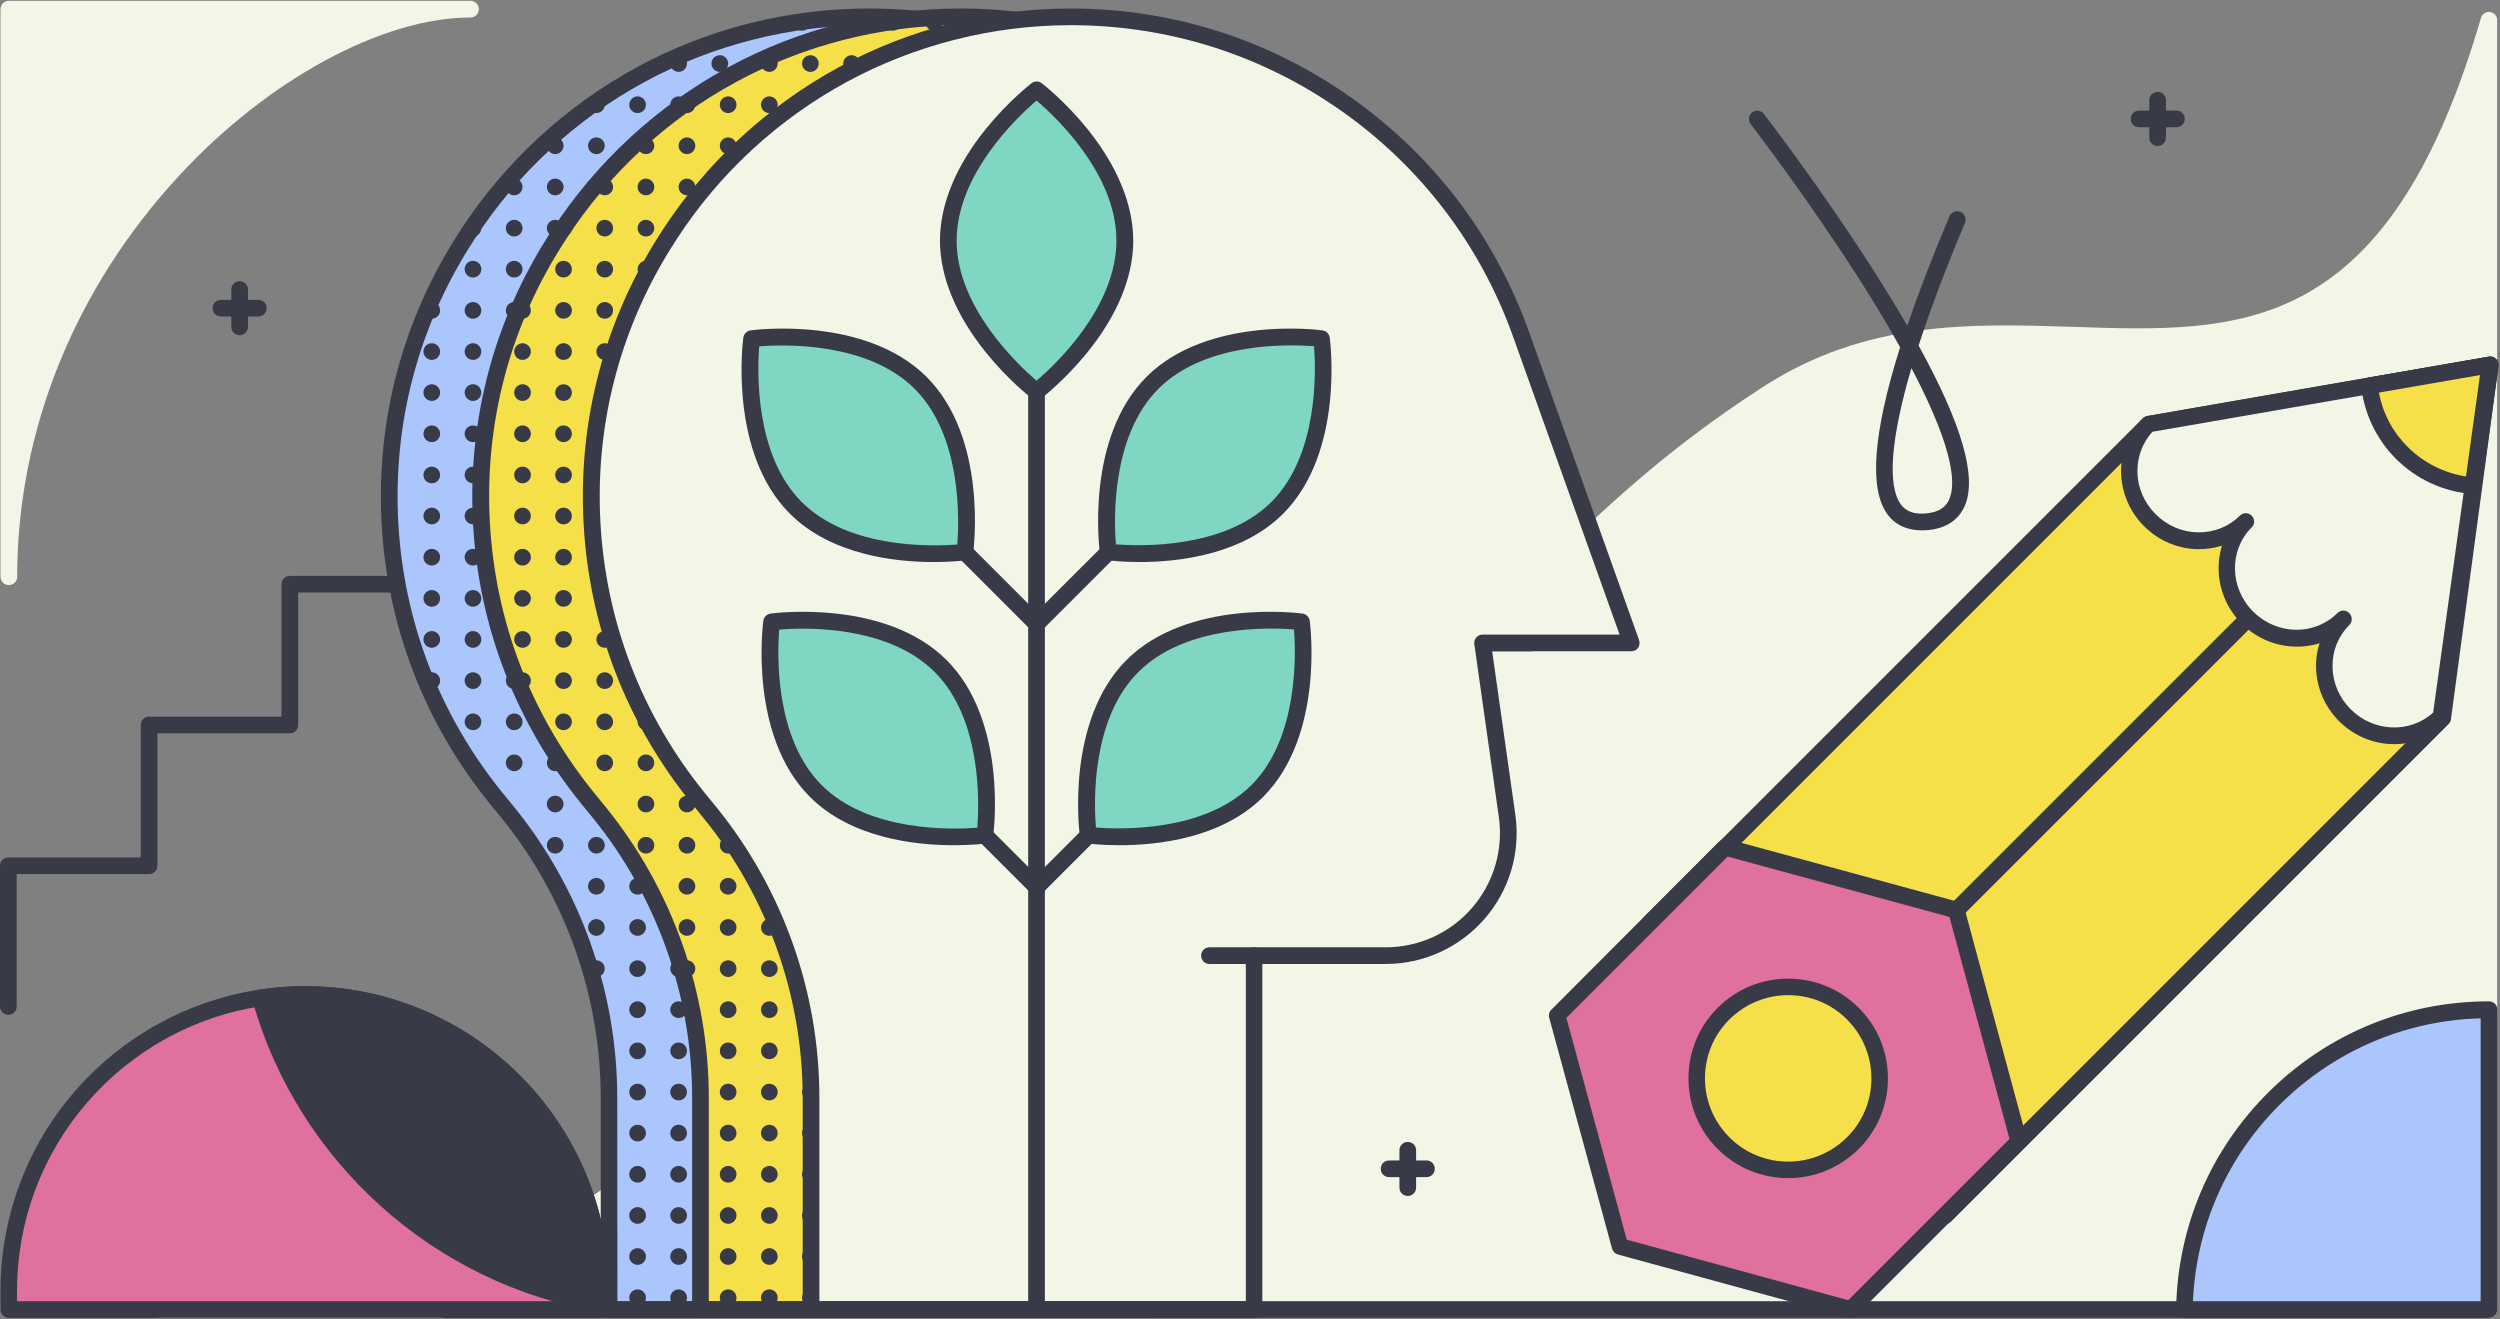 <?xml version="1.0" encoding="UTF-8"?>
<svg width="1499px" height="791px" viewBox="0 0 1499 791" version="1.1" xmlns="http://www.w3.org/2000/svg" xmlns:xlink="http://www.w3.org/1999/xlink">
    <rect x="0" y="0" width="1499" height="791" fill="#808080" stroke="none"/>
    <!-- Generator: Sketch 59.1 (86144) - https://sketch.com -->
    <title>personal-growth</title>
    <desc>Created with Sketch.</desc>
    <g id="Page-1" stroke="none" stroke-width="1" fill="none" fill-rule="evenodd">
        <g id="personal-growth" transform="translate(-211, -143)">
            <g id="Group" transform="translate(211, 143)">
                <path d="M5,608.5 C2.2,608.5 0,606.3 0,603.5 L0,519.1 C0,516.3 2.2,514.1 5,514.1 L84.4,514.1 L84.4,434.7 C84.4,431.9 86.6,429.7 89.4,429.7 L168.8,429.7 L168.8,350.3 C168.8,347.5 171,345.3 173.8,345.3 L258.2,345.3 C261,345.3 263.2,347.5 263.2,350.3 C263.2,353.1 261,355.3 258.2,355.3 L178.8,355.3 L178.8,434.7 C178.8,437.5 176.6,439.7 173.8,439.7 L94.4,439.7 L94.4,519.1 C94.4,521.9 92.2,524.1 89.4,524.1 L10,524.1 L10,603.5 C10,606.3 7.8,608.5 5,608.5 Z" id="Path" fill="#383A48" fill-rule="nonzero"></path>
                <path d="M1493.1,7.2 C1490.7,6.8 1488.3,8.4 1487.6,10.7 C1461.9,98.5 1428.2,151.3 1381.7,176.7 C1340.4,199.3 1293.3,197.7 1243.5,196 C1182.3,194 1119,191.8 1056.6,232.3 C997,270.9 959.6,307.3 926.6,339.4 C865.2,399.1 824.1,439.1 691,439.1 C687.3,439.1 683.5,439.1 679.6,439 C627.5,438.1 587.3,451 553.2,479.6 C522.9,504.9 501,539.5 477.9,576.2 C447.2,624.9 415.4,675.3 359,714.5 C296.4,758.1 213.2,779.6 105,780.2 L95.2,780.2 C92.4,780.2 90.2,782.4 90.2,785.2 C90.2,788 92.4,790.2 95.2,790.2 C96.9,790.2 98.5,790.2 100.1,790.2 C101.7,790.2 103.4,790.2 105,790.2 L1492.3,790.2 C1495.1,790.2 1497.304,788 1497.304,785.2 L1497.304,12.2 C1497.4,9.7 1495.5,7.6 1493.1,7.2 Z" id="Path" fill="#F3F6E6" fill-rule="nonzero"></path>
                <g transform="translate(228, 5)" fill-rule="nonzero">
                    <path d="M137.2,780.2 L402.9,780.2 L402.9,568 L481.8,568 C526.5,568 560.8,528.5 554.6,484.2 L539.9,380.5 L629,380.5 L562.9,195.4 C522.1,81.3 414,5.1 292.9,5.1 L292.9,5.1 C195.8,5.1 105.3,54.2 52.4,135.6 L51.7,136.7 C-16.1,241.1 -8.8,377.2 69.7,473.8 L76.4,482 C115.7,530.4 137.2,590.8 137.2,653.1 L137.2,780.2 Z" id="Path" fill="#AAC6FC"></path>
                    <path d="M402.8,785.2 L137.2,785.2 C134.4,785.2 132.2,783 132.2,780.2 L132.2,653.2 C132.2,592.2 111,532.5 72.5,485.2 L65.8,477 C26.6,428.8 4.1,370.5 0.8,308.5 C-2.5,246.5 13.6,186.1 47.5,134 L48.2,132.9 C74.6,92.3 111.1,58.6 153.7,35.4 C196.3,12.2 244.4,0.1 292.9,0.1 C353.4,0.1 411.5,18.5 460.9,53.4 C510.3,88.2 547.2,136.8 567.6,193.7 L633.7,378.8 C634.2,380.3 634,382 633.1,383.4 C632.2,384.8 630.6,385.5 629,385.5 L545.6,385.5 L559.5,483.5 C562.7,506 556,528.8 541,546 C526,563.2 504.5,573 481.7,573 L407.8,573 L407.8,780.2 C407.8,783 405.6,785.2 402.8,785.2 Z M142.2,775.2 L397.9,775.2 L397.9,568 C397.9,565.2 400.1,563 402.9,563 L481.8,563 C501.7,563 520.5,554.4 533.5,539.4 C546.5,524.4 552.4,504.5 549.6,484.9 L534.9,381.2 C534.7,379.8 535.1,378.3 536.1,377.2 C537,376.1 538.4,375.5 539.9,375.5 L622,375.5 L558.1,197 C538.5,142 502.8,95.1 455.1,61.5 C407.3,27.8 351.2,10.1 292.8,10.1 C246,10.1 199.5,21.9 158.4,44.2 C117.3,66.5 82,99.1 56.6,138.3 L55.9,139.4 C23.2,189.7 7.6,248 10.8,307.9 C14,367.8 35.7,424.1 73.5,470.6 L80.2,478.8 C120.1,527.9 142.1,589.8 142.1,653.1 L142.2,775.2 L142.2,775.2 Z" id="Shape" fill="#383A48"></path>
                </g>
                <g transform="translate(253, 8)" fill="#383A48" fill-rule="nonzero" id="Oval">
                    <circle cx="351.3" cy="5.4" r="5"></circle>
                    <circle cx="351.3" cy="30.1" r="5"></circle>
                    <circle cx="351.3" cy="54.8" r="5"></circle>
                    <circle cx="351.3" cy="79.4" r="5"></circle>
                    <circle cx="351.3" cy="104.1" r="5"></circle>
                    <circle cx="351.3" cy="128.8" r="5"></circle>
                    <circle cx="351.3" cy="153.4" r="5"></circle>
                    <circle cx="351.3" cy="178.1" r="5"></circle>
                    <circle cx="351.3" cy="202.8" r="5"></circle>
                    <circle cx="351.3" cy="227.4" r="5"></circle>
                    <circle cx="351.3" cy="252.1" r="5"></circle>
                    <circle cx="351.3" cy="276.8" r="5"></circle>
                    <circle cx="351.3" cy="301.4" r="5"></circle>
                    <circle cx="351.3" cy="326.1" r="5"></circle>
                    <circle cx="351.3" cy="350.8" r="5"></circle>
                    <circle cx="351.3" cy="375.4" r="5"></circle>
                    <circle cx="351.3" cy="400.1" r="5"></circle>
                    <circle cx="351.3" cy="424.8" r="5"></circle>
                    <circle cx="351.3" cy="449.4" r="5"></circle>
                    <circle cx="351.3" cy="474.1" r="5"></circle>
                    <circle cx="351.3" cy="498.8" r="5"></circle>
                    <circle cx="351.3" cy="523.4" r="5"></circle>
                    <circle cx="351.3" cy="548.1" r="5"></circle>
                    <circle cx="351.3" cy="572.8" r="5"></circle>
                    <circle cx="351.3" cy="597.4" r="5"></circle>
                    <circle cx="351.3" cy="622.1" r="5"></circle>
                    <circle cx="351.3" cy="646.8" r="5"></circle>
                    <circle cx="351.3" cy="671.4" r="5"></circle>
                    <circle cx="351.3" cy="696.1" r="5"></circle>
                    <circle cx="351.3" cy="720.8" r="5"></circle>
                    <circle cx="351.3" cy="745.4" r="5"></circle>
                    <circle cx="351.3" cy="770.1" r="5"></circle>
                    <circle cx="326.6" cy="5.4" r="5"></circle>
                    <circle cx="326.6" cy="30.1" r="5"></circle>
                    <circle cx="326.6" cy="54.8" r="5"></circle>
                    <circle cx="326.6" cy="79.4" r="5"></circle>
                    <circle cx="326.6" cy="104.1" r="5"></circle>
                    <circle cx="326.6" cy="128.8" r="5"></circle>
                    <circle cx="326.6" cy="153.4" r="5"></circle>
                    <circle cx="326.6" cy="178.1" r="5"></circle>
                    <circle cx="326.6" cy="202.8" r="5"></circle>
                    <circle cx="326.6" cy="227.4" r="5"></circle>
                    <circle cx="326.6" cy="252.1" r="5"></circle>
                    <circle cx="326.6" cy="276.8" r="5"></circle>
                    <circle cx="326.6" cy="301.4" r="5"></circle>
                    <circle cx="326.6" cy="326.1" r="5"></circle>
                    <circle cx="326.6" cy="350.8" r="5"></circle>
                    <circle cx="326.6" cy="375.4" r="5"></circle>
                    <circle cx="326.6" cy="400.1" r="5"></circle>
                    <circle cx="326.6" cy="424.8" r="5"></circle>
                    <circle cx="326.6" cy="449.4" r="5"></circle>
                    <circle cx="326.6" cy="474.1" r="5"></circle>
                    <circle cx="326.6" cy="498.8" r="5"></circle>
                    <circle cx="326.6" cy="523.4" r="5"></circle>
                    <circle cx="326.6" cy="548.1" r="5"></circle>
                    <circle cx="326.6" cy="572.8" r="5"></circle>
                    <circle cx="326.6" cy="597.4" r="5"></circle>
                    <circle cx="326.6" cy="622.1" r="5"></circle>
                    <circle cx="326.6" cy="646.8" r="5"></circle>
                    <circle cx="326.6" cy="671.4" r="5"></circle>
                    <circle cx="326.6" cy="696.1" r="5"></circle>
                    <circle cx="326.6" cy="720.8" r="5"></circle>
                    <circle cx="326.6" cy="745.4" r="5"></circle>
                    <circle cx="326.6" cy="770.1" r="5"></circle>
                    <circle cx="301.9" cy="5.4" r="5"></circle>
                    <circle cx="301.9" cy="30.1" r="5"></circle>
                    <circle cx="301.9" cy="54.8" r="5"></circle>
                    <circle cx="301.9" cy="79.4" r="5"></circle>
                    <circle cx="301.9" cy="104.1" r="5"></circle>
                    <circle cx="301.9" cy="128.8" r="5"></circle>
                    <circle cx="301.9" cy="153.4" r="5"></circle>
                    <circle cx="301.9" cy="178.1" r="5"></circle>
                    <circle cx="301.9" cy="202.8" r="5"></circle>
                    <circle cx="301.9" cy="227.4" r="5"></circle>
                    <circle cx="301.9" cy="252.1" r="5"></circle>
                    <circle cx="301.9" cy="276.8" r="5"></circle>
                    <circle cx="301.9" cy="301.4" r="5"></circle>
                    <circle cx="301.9" cy="326.1" r="5"></circle>
                    <circle cx="301.9" cy="350.8" r="5"></circle>
                    <circle cx="301.9" cy="375.4" r="5"></circle>
                    <circle cx="301.9" cy="400.1" r="5"></circle>
                    <circle cx="301.9" cy="424.8" r="5"></circle>
                    <circle cx="301.9" cy="449.4" r="5"></circle>
                    <circle cx="301.9" cy="474.1" r="5"></circle>
                    <circle cx="301.9" cy="498.8" r="5"></circle>
                    <circle cx="301.9" cy="523.4" r="5"></circle>
                    <circle cx="301.9" cy="548.1" r="5"></circle>
                    <circle cx="301.9" cy="572.8" r="5"></circle>
                    <circle cx="301.9" cy="597.4" r="5"></circle>
                    <circle cx="301.9" cy="622.1" r="5"></circle>
                    <circle cx="301.9" cy="646.8" r="5"></circle>
                    <circle cx="301.9" cy="671.4" r="5"></circle>
                    <circle cx="301.9" cy="696.1" r="5"></circle>
                    <circle cx="301.9" cy="720.8" r="5"></circle>
                    <circle cx="301.9" cy="745.4" r="5"></circle>
                    <circle cx="301.9" cy="770.1" r="5"></circle>
                    <circle cx="277.3" cy="5.4" r="5"></circle>
                    <circle cx="277.3" cy="30.1" r="5"></circle>
                    <circle cx="277.3" cy="54.8" r="5"></circle>
                    <circle cx="277.3" cy="79.4" r="5"></circle>
                    <circle cx="277.3" cy="104.1" r="5"></circle>
                    <circle cx="277.3" cy="128.8" r="5"></circle>
                    <circle cx="277.3" cy="153.4" r="5"></circle>
                    <circle cx="277.3" cy="178.1" r="5"></circle>
                    <circle cx="277.3" cy="202.8" r="5"></circle>
                    <circle cx="277.3" cy="227.4" r="5"></circle>
                    <circle cx="277.3" cy="252.1" r="5"></circle>
                    <circle cx="277.3" cy="276.8" r="5"></circle>
                    <circle cx="277.3" cy="301.4" r="5"></circle>
                    <circle cx="277.3" cy="326.1" r="5"></circle>
                    <circle cx="277.3" cy="350.8" r="5"></circle>
                    <circle cx="277.3" cy="375.4" r="5"></circle>
                    <circle cx="277.3" cy="400.1" r="5"></circle>
                    <circle cx="277.3" cy="424.8" r="5"></circle>
                    <circle cx="277.3" cy="449.4" r="5"></circle>
                    <circle cx="277.3" cy="474.1" r="5"></circle>
                    <circle cx="277.3" cy="498.8" r="5"></circle>
                    <circle cx="277.3" cy="523.4" r="5"></circle>
                    <circle cx="277.3" cy="548.1" r="5"></circle>
                    <circle cx="277.3" cy="572.8" r="5"></circle>
                    <circle cx="277.3" cy="597.4" r="5"></circle>
                    <circle cx="277.3" cy="622.1" r="5"></circle>
                    <circle cx="277.3" cy="646.8" r="5"></circle>
                    <circle cx="277.3" cy="671.4" r="5"></circle>
                    <circle cx="277.3" cy="696.1" r="5"></circle>
                    <circle cx="277.3" cy="720.8" r="5"></circle>
                    <circle cx="277.3" cy="745.4" r="5"></circle>
                    <circle cx="277.3" cy="770.1" r="5"></circle>
                    <circle cx="252.6" cy="5.4" r="5"></circle>
                    <circle cx="252.6" cy="30.1" r="5"></circle>
                    <circle cx="252.6" cy="54.8" r="5"></circle>
                    <circle cx="252.6" cy="79.4" r="5"></circle>
                    <circle cx="252.6" cy="104.1" r="5"></circle>
                    <circle cx="252.6" cy="128.8" r="5"></circle>
                    <circle cx="252.6" cy="153.4" r="5"></circle>
                    <circle cx="252.6" cy="178.1" r="5"></circle>
                    <circle cx="252.6" cy="202.8" r="5"></circle>
                    <circle cx="252.6" cy="227.4" r="5"></circle>
                    <circle cx="252.6" cy="252.1" r="5"></circle>
                    <circle cx="252.6" cy="276.8" r="5"></circle>
                    <circle cx="252.6" cy="301.4" r="5"></circle>
                    <circle cx="252.6" cy="326.1" r="5"></circle>
                    <circle cx="252.6" cy="350.8" r="5"></circle>
                    <circle cx="252.6" cy="375.4" r="5"></circle>
                    <circle cx="252.6" cy="400.1" r="5"></circle>
                    <circle cx="252.6" cy="424.8" r="5"></circle>
                    <circle cx="252.6" cy="449.4" r="5"></circle>
                    <circle cx="252.6" cy="474.1" r="5"></circle>
                    <circle cx="252.6" cy="498.8" r="5"></circle>
                    <circle cx="252.6" cy="523.4" r="5"></circle>
                    <circle cx="252.6" cy="548.1" r="5"></circle>
                    <circle cx="252.6" cy="572.8" r="5"></circle>
                    <circle cx="252.6" cy="597.4" r="5"></circle>
                    <circle cx="252.6" cy="622.1" r="5"></circle>
                    <circle cx="252.6" cy="646.8" r="5"></circle>
                    <circle cx="252.6" cy="671.4" r="5"></circle>
                    <circle cx="252.6" cy="696.1" r="5"></circle>
                    <circle cx="252.6" cy="720.8" r="5"></circle>
                    <circle cx="252.6" cy="745.4" r="5"></circle>
                    <circle cx="252.6" cy="770.1" r="5"></circle>
                    <circle cx="227.9" cy="5.4" r="5"></circle>
                    <circle cx="227.9" cy="30.1" r="5"></circle>
                    <circle cx="227.9" cy="54.8" r="5"></circle>
                    <circle cx="227.9" cy="79.4" r="5"></circle>
                    <circle cx="227.9" cy="104.1" r="5"></circle>
                    <circle cx="227.9" cy="128.8" r="5"></circle>
                    <circle cx="227.9" cy="153.4" r="5"></circle>
                    <circle cx="227.9" cy="178.1" r="5"></circle>
                    <circle cx="227.9" cy="202.8" r="5"></circle>
                    <circle cx="227.9" cy="227.4" r="5"></circle>
                    <circle cx="227.9" cy="252.1" r="5"></circle>
                    <circle cx="227.9" cy="276.8" r="5"></circle>
                    <circle cx="227.9" cy="301.4" r="5"></circle>
                    <circle cx="227.9" cy="326.1" r="5"></circle>
                    <circle cx="227.9" cy="350.8" r="5"></circle>
                    <circle cx="227.9" cy="375.4" r="5"></circle>
                    <circle cx="227.9" cy="400.1" r="5"></circle>
                    <circle cx="227.9" cy="424.8" r="5"></circle>
                    <circle cx="227.9" cy="449.4" r="5"></circle>
                    <circle cx="227.9" cy="474.1" r="5"></circle>
                    <circle cx="227.9" cy="498.8" r="5"></circle>
                    <circle cx="227.9" cy="523.4" r="5"></circle>
                    <circle cx="227.9" cy="548.1" r="5"></circle>
                    <circle cx="227.9" cy="572.8" r="5"></circle>
                    <circle cx="227.9" cy="597.4" r="5"></circle>
                    <circle cx="227.9" cy="622.1" r="5"></circle>
                    <circle cx="227.9" cy="646.8" r="5"></circle>
                    <circle cx="227.9" cy="671.4" r="5"></circle>
                    <circle cx="227.9" cy="696.1" r="5"></circle>
                    <circle cx="227.9" cy="720.8" r="5"></circle>
                    <circle cx="227.9" cy="745.4" r="5"></circle>
                    <circle cx="227.9" cy="770.1" r="5"></circle>
                    <circle cx="203.3" cy="30.1" r="5"></circle>
                    <circle cx="203.3" cy="54.8" r="5"></circle>
                    <circle cx="203.3" cy="79.4" r="5"></circle>
                    <circle cx="203.3" cy="104.1" r="5"></circle>
                    <circle cx="203.3" cy="128.8" r="5"></circle>
                    <circle cx="203.3" cy="153.4" r="5"></circle>
                    <circle cx="203.3" cy="178.1" r="5"></circle>
                    <circle cx="203.3" cy="202.8" r="5"></circle>
                    <circle cx="203.3" cy="227.4" r="5"></circle>
                    <circle cx="203.3" cy="252.1" r="5"></circle>
                    <circle cx="203.3" cy="276.8" r="5"></circle>
                    <circle cx="203.3" cy="301.4" r="5"></circle>
                    <circle cx="203.3" cy="326.1" r="5"></circle>
                    <circle cx="203.3" cy="350.8" r="5"></circle>
                    <circle cx="203.3" cy="375.4" r="5"></circle>
                    <circle cx="203.3" cy="400.1" r="5"></circle>
                    <circle cx="203.3" cy="424.8" r="5"></circle>
                    <circle cx="203.3" cy="449.4" r="5"></circle>
                    <circle cx="203.3" cy="474.1" r="5"></circle>
                    <circle cx="203.3" cy="498.8" r="5"></circle>
                    <circle cx="203.3" cy="523.4" r="5"></circle>
                    <circle cx="203.3" cy="548.1" r="5"></circle>
                    <circle cx="203.3" cy="572.8" r="5"></circle>
                    <circle cx="203.3" cy="597.4" r="5"></circle>
                    <circle cx="203.3" cy="622.1" r="5"></circle>
                    <circle cx="203.3" cy="646.8" r="5"></circle>
                    <circle cx="203.3" cy="671.4" r="5"></circle>
                    <circle cx="203.3" cy="696.1" r="5"></circle>
                    <circle cx="203.3" cy="720.8" r="5"></circle>
                    <circle cx="203.3" cy="745.4" r="5"></circle>
                    <circle cx="203.3" cy="770.1" r="5"></circle>
                    <circle cx="178.6" cy="30.1" r="5"></circle>
                    <circle cx="178.6" cy="54.8" r="5"></circle>
                    <circle cx="178.6" cy="79.4" r="5"></circle>
                    <circle cx="178.6" cy="104.1" r="5"></circle>
                    <circle cx="178.6" cy="128.8" r="5"></circle>
                    <circle cx="178.6" cy="153.4" r="5"></circle>
                    <circle cx="178.6" cy="178.1" r="5"></circle>
                    <circle cx="178.6" cy="202.8" r="5"></circle>
                    <circle cx="178.6" cy="227.4" r="5"></circle>
                    <circle cx="178.6" cy="252.1" r="5"></circle>
                    <circle cx="178.6" cy="276.8" r="5"></circle>
                    <circle cx="178.6" cy="301.4" r="5"></circle>
                    <circle cx="178.6" cy="326.1" r="5"></circle>
                    <circle cx="178.6" cy="350.8" r="5"></circle>
                    <circle cx="178.6" cy="375.4" r="5"></circle>
                    <circle cx="178.6" cy="400.1" r="5"></circle>
                    <circle cx="178.6" cy="424.8" r="5"></circle>
                    <circle cx="178.6" cy="449.4" r="5"></circle>
                    <circle cx="178.6" cy="474.1" r="5"></circle>
                    <circle cx="178.6" cy="498.8" r="5"></circle>
                    <circle cx="178.6" cy="523.4" r="5"></circle>
                    <circle cx="178.6" cy="548.1" r="5"></circle>
                    <circle cx="178.6" cy="572.8" r="5"></circle>
                    <circle cx="178.6" cy="597.4" r="5"></circle>
                    <circle cx="178.6" cy="622.1" r="5"></circle>
                    <circle cx="178.6" cy="646.8" r="5"></circle>
                    <circle cx="178.6" cy="671.4" r="5"></circle>
                    <circle cx="178.6" cy="696.1" r="5"></circle>
                    <circle cx="178.6" cy="720.8" r="5"></circle>
                    <circle cx="178.6" cy="745.4" r="5"></circle>
                    <circle cx="178.6" cy="770.1" r="5"></circle>
                    <circle cx="153.9" cy="30.1" r="5"></circle>
                    <circle cx="153.9" cy="54.8" r="5"></circle>
                    <circle cx="153.9" cy="79.4" r="5"></circle>
                    <circle cx="153.9" cy="104.1" r="5"></circle>
                    <circle cx="153.9" cy="128.8" r="5"></circle>
                    <circle cx="153.9" cy="153.4" r="5"></circle>
                    <circle cx="153.9" cy="178.1" r="5"></circle>
                    <circle cx="153.9" cy="202.8" r="5"></circle>
                    <circle cx="153.9" cy="227.4" r="5"></circle>
                    <circle cx="153.9" cy="252.1" r="5"></circle>
                    <circle cx="153.9" cy="276.8" r="5"></circle>
                    <circle cx="153.9" cy="301.4" r="5"></circle>
                    <circle cx="153.9" cy="326.1" r="5"></circle>
                    <circle cx="153.9" cy="350.8" r="5"></circle>
                    <circle cx="153.9" cy="375.4" r="5"></circle>
                    <circle cx="153.9" cy="400.1" r="5"></circle>
                    <circle cx="153.9" cy="424.8" r="5"></circle>
                    <circle cx="153.9" cy="449.4" r="5"></circle>
                    <circle cx="153.9" cy="474.1" r="5"></circle>
                    <circle cx="153.9" cy="498.8" r="5"></circle>
                    <circle cx="153.9" cy="523.4" r="5"></circle>
                    <circle cx="153.9" cy="548.1" r="5"></circle>
                    <circle cx="153.9" cy="572.8" r="5"></circle>
                    <circle cx="153.9" cy="597.4" r="5"></circle>
                    <circle cx="153.9" cy="622.1" r="5"></circle>
                    <circle cx="153.9" cy="646.8" r="5"></circle>
                    <circle cx="153.9" cy="671.4" r="5"></circle>
                    <circle cx="153.9" cy="696.1" r="5"></circle>
                    <circle cx="153.9" cy="720.8" r="5"></circle>
                    <circle cx="153.9" cy="745.4" r="5"></circle>
                    <circle cx="153.9" cy="770.1" r="5"></circle>
                    <circle cx="129.3" cy="54.8" r="5"></circle>
                    <circle cx="129.3" cy="79.4" r="5"></circle>
                    <circle cx="129.3" cy="104.1" r="5"></circle>
                    <circle cx="129.3" cy="128.8" r="5"></circle>
                    <circle cx="129.3" cy="153.4" r="5"></circle>
                    <circle cx="129.3" cy="178.1" r="5"></circle>
                    <circle cx="129.3" cy="202.8" r="5"></circle>
                    <circle cx="129.3" cy="227.4" r="5"></circle>
                    <circle cx="129.3" cy="252.1" r="5"></circle>
                    <circle cx="129.3" cy="276.8" r="5"></circle>
                    <circle cx="129.3" cy="301.4" r="5"></circle>
                    <circle cx="129.3" cy="326.1" r="5"></circle>
                    <circle cx="129.3" cy="350.8" r="5"></circle>
                    <circle cx="129.3" cy="375.4" r="5"></circle>
                    <circle cx="129.3" cy="400.1" r="5"></circle>
                    <circle cx="129.3" cy="424.8" r="5"></circle>
                    <circle cx="129.3" cy="449.4" r="5"></circle>
                    <circle cx="129.3" cy="474.1" r="5"></circle>
                    <circle cx="129.3" cy="498.8" r="5"></circle>
                    <circle cx="129.3" cy="523.4" r="5"></circle>
                    <circle cx="129.3" cy="548.1" r="5"></circle>
                    <circle cx="129.3" cy="572.8" r="5"></circle>
                    <circle cx="129.3" cy="597.4" r="5"></circle>
                    <circle cx="129.3" cy="622.1" r="5"></circle>
                    <circle cx="129.3" cy="646.8" r="5"></circle>
                    <circle cx="129.3" cy="671.4" r="5"></circle>
                    <circle cx="129.3" cy="696.1" r="5"></circle>
                    <circle cx="129.3" cy="720.8" r="5"></circle>
                    <circle cx="129.3" cy="745.4" r="5"></circle>
                    <circle cx="129.3" cy="770.1" r="5"></circle>
                    <circle cx="104.6" cy="54.8" r="5"></circle>
                    <circle cx="104.6" cy="79.4" r="5"></circle>
                    <circle cx="104.6" cy="104.1" r="5"></circle>
                    <circle cx="104.6" cy="128.8" r="5"></circle>
                    <circle cx="104.6" cy="153.4" r="5"></circle>
                    <circle cx="104.6" cy="178.1" r="5"></circle>
                    <circle cx="104.6" cy="202.8" r="5"></circle>
                    <circle cx="104.6" cy="227.4" r="5"></circle>
                    <circle cx="104.6" cy="252.1" r="5"></circle>
                    <circle cx="104.6" cy="276.8" r="5"></circle>
                    <circle cx="104.6" cy="301.4" r="5"></circle>
                    <circle cx="104.6" cy="326.1" r="5"></circle>
                    <circle cx="104.6" cy="350.8" r="5"></circle>
                    <circle cx="104.6" cy="375.4" r="5"></circle>
                    <circle cx="104.6" cy="400.1" r="5"></circle>
                    <circle cx="104.6" cy="424.8" r="5"></circle>
                    <circle cx="104.6" cy="449.4" r="5"></circle>
                    <circle cx="104.6" cy="474.1" r="5"></circle>
                    <circle cx="104.6" cy="498.8" r="5"></circle>
                    <circle cx="104.6" cy="523.4" r="5"></circle>
                    <circle cx="104.6" cy="548.1" r="5"></circle>
                    <circle cx="104.6" cy="572.8" r="5"></circle>
                    <circle cx="79.9" cy="79.4" r="5"></circle>
                    <circle cx="79.9" cy="104.1" r="5"></circle>
                    <circle cx="79.9" cy="128.8" r="5"></circle>
                    <circle cx="79.9" cy="153.4" r="5"></circle>
                    <circle cx="79.9" cy="178.1" r="5"></circle>
                    <circle cx="79.9" cy="202.8" r="5"></circle>
                    <circle cx="79.9" cy="227.4" r="5"></circle>
                    <circle cx="79.9" cy="252.1" r="5"></circle>
                    <circle cx="79.9" cy="276.8" r="5"></circle>
                    <circle cx="79.9" cy="301.4" r="5"></circle>
                    <circle cx="79.9" cy="326.1" r="5"></circle>
                    <circle cx="79.9" cy="350.8" r="5"></circle>
                    <circle cx="79.9" cy="375.4" r="5"></circle>
                    <circle cx="79.9" cy="400.1" r="5"></circle>
                    <circle cx="79.9" cy="424.8" r="5"></circle>
                    <circle cx="79.9" cy="449.4" r="5"></circle>
                    <circle cx="79.9" cy="474.1" r="5"></circle>
                    <circle cx="79.9" cy="498.8" r="5"></circle>
                    <circle cx="55.3" cy="104.1" r="5"></circle>
                    <circle cx="55.3" cy="128.8" r="5"></circle>
                    <circle cx="55.3" cy="153.4" r="5"></circle>
                    <circle cx="55.3" cy="178.1" r="5"></circle>
                    <circle cx="55.3" cy="202.8" r="5"></circle>
                    <circle cx="55.3" cy="227.4" r="5"></circle>
                    <circle cx="55.3" cy="252.1" r="5"></circle>
                    <circle cx="55.3" cy="276.8" r="5"></circle>
                    <circle cx="55.3" cy="301.4" r="5"></circle>
                    <circle cx="55.3" cy="326.1" r="5"></circle>
                    <circle cx="55.3" cy="350.8" r="5"></circle>
                    <circle cx="55.3" cy="375.4" r="5"></circle>
                    <circle cx="55.3" cy="400.1" r="5"></circle>
                    <circle cx="55.3" cy="424.8" r="5"></circle>
                    <circle cx="55.3" cy="449.4" r="5"></circle>
                    <circle cx="30.6" cy="128.8" r="5"></circle>
                    <circle cx="30.6" cy="153.4" r="5"></circle>
                    <circle cx="30.6" cy="178.1" r="5"></circle>
                    <circle cx="30.6" cy="202.8" r="5"></circle>
                    <circle cx="30.6" cy="227.4" r="5"></circle>
                    <circle cx="30.6" cy="252.1" r="5"></circle>
                    <circle cx="30.6" cy="276.8" r="5"></circle>
                    <circle cx="30.6" cy="301.4" r="5"></circle>
                    <circle cx="30.6" cy="326.1" r="5"></circle>
                    <circle cx="30.6" cy="350.8" r="5"></circle>
                    <circle cx="30.6" cy="375.4" r="5"></circle>
                    <circle cx="30.6" cy="400.1" r="5"></circle>
                    <circle cx="30.6" cy="424.8" r="5"></circle>
                    <circle cx="5.9" cy="178.1" r="5"></circle>
                    <circle cx="5.9" cy="202.8" r="5"></circle>
                    <circle cx="5.9" cy="227.4" r="5"></circle>
                    <circle cx="5.9" cy="252.1" r="5"></circle>
                    <circle cx="5.9" cy="276.8" r="5"></circle>
                    <circle cx="5.9" cy="301.4" r="5"></circle>
                    <circle cx="5.9" cy="326.1" r="5"></circle>
                    <circle cx="5.9" cy="350.8" r="5"></circle>
                    <circle cx="5.9" cy="375.4" r="5"></circle>
                    <circle cx="5.9" cy="400.1" r="5"></circle>
                </g>
                <g transform="translate(283, 5)" fill-rule="nonzero">
                    <path d="M137,780.2 L402.7,780.2 L402.7,568 L481.6,568 C526.3,568 560.6,528.5 554.4,484.2 L539.7,380.5 L628.8,380.5 L562.7,195.4 C521.9,81.3 413.8,5.1 292.7,5.1 L292.7,5.1 C195.6,5.1 105.1,54.2 52.2,135.6 L51.5,136.7 C-16.3,241.1 -9,377.2 69.5,473.8 L76.2,482 C115.5,530.4 137,590.8 137,653.1 L137,780.2 L137,780.2 Z" id="Path" fill="#F6E049"></path>
                    <path d="M407.7,785.2 L132,785.2 L132,653.2 C132,592.2 110.8,532.5 72.3,485.2 L65.6,477 C26.4,428.8 3.9,370.5 0.6,308.5 C-2.7,246.5 13.4,186.1 47.3,134 L48,132.9 C74.4,92.3 110.9,58.6 153.5,35.4 C196.1,12.2 244.2,0.1 292.7,0.1 C353.2,0.1 411.3,18.5 460.7,53.4 C510.1,88.2 547,136.8 567.4,193.7 L635.9,385.5 L545.4,385.5 L559.3,483.5 C562.5,506 555.8,528.8 540.8,546 C525.9,563.2 504.3,573 481.5,573 L407.6,573 L407.7,785.2 L407.7,785.2 Z M142,775.2 L397.7,775.2 L397.7,563 L481.6,563 C501.5,563 520.3,554.4 533.3,539.4 C546.3,524.4 552.2,504.5 549.4,484.9 L533.9,375.5 L621.7,375.5 L558,197 C538.4,142 502.7,95.1 455,61.5 C407.2,27.8 351.1,10.1 292.7,10.1 C245.9,10.1 199.4,21.9 158.3,44.2 C117.2,66.5 81.9,99.1 56.5,138.3 L55.8,139.4 C23,189.7 7.5,248 10.7,307.9 C13.9,367.8 35.6,424.1 73.4,470.6 L80.1,478.8 C120,528 142,589.9 142,653.2 L142,775.2 Z" id="Shape" fill="#383A48"></path>
                </g>
                <g transform="translate(308, 8)" fill="#383A48" fill-rule="nonzero" id="Oval">
                    <circle cx="350.6" cy="5.4" r="5"></circle>
                    <circle cx="350.6" cy="30.1" r="5"></circle>
                    <circle cx="350.6" cy="54.8" r="5"></circle>
                    <circle cx="350.6" cy="79.4" r="5"></circle>
                    <circle cx="350.6" cy="104.1" r="5"></circle>
                    <circle cx="350.6" cy="128.8" r="5"></circle>
                    <circle cx="350.6" cy="153.4" r="5"></circle>
                    <circle cx="350.6" cy="178.1" r="5"></circle>
                    <circle cx="350.6" cy="202.8" r="5"></circle>
                    <circle cx="350.6" cy="227.4" r="5"></circle>
                    <circle cx="350.6" cy="252.1" r="5"></circle>
                    <circle cx="350.6" cy="276.8" r="5"></circle>
                    <circle cx="350.6" cy="301.4" r="5"></circle>
                    <circle cx="350.6" cy="326.1" r="5"></circle>
                    <circle cx="350.6" cy="350.8" r="5"></circle>
                    <circle cx="350.6" cy="375.4" r="5"></circle>
                    <circle cx="350.6" cy="400.1" r="5"></circle>
                    <circle cx="350.6" cy="424.8" r="5"></circle>
                    <circle cx="350.6" cy="449.4" r="5"></circle>
                    <circle cx="350.6" cy="474.1" r="5"></circle>
                    <circle cx="350.6" cy="498.8" r="5"></circle>
                    <circle cx="350.6" cy="523.4" r="5"></circle>
                    <circle cx="350.6" cy="548.1" r="5"></circle>
                    <circle cx="350.6" cy="572.8" r="5"></circle>
                    <circle cx="350.6" cy="597.4" r="5"></circle>
                    <circle cx="350.6" cy="622.1" r="5"></circle>
                    <circle cx="350.6" cy="646.8" r="5"></circle>
                    <circle cx="350.6" cy="671.4" r="5"></circle>
                    <circle cx="350.6" cy="696.1" r="5"></circle>
                    <circle cx="350.6" cy="720.8" r="5"></circle>
                    <circle cx="350.6" cy="745.4" r="5"></circle>
                    <circle cx="350.6" cy="770.1" r="5"></circle>
                    <circle cx="325.9" cy="5.4" r="5"></circle>
                    <circle cx="325.9" cy="30.1" r="5"></circle>
                    <circle cx="325.9" cy="54.8" r="5"></circle>
                    <circle cx="325.9" cy="79.4" r="5"></circle>
                    <circle cx="325.9" cy="104.1" r="5"></circle>
                    <circle cx="325.9" cy="128.8" r="5"></circle>
                    <circle cx="325.9" cy="153.4" r="5"></circle>
                    <circle cx="325.9" cy="178.1" r="5"></circle>
                    <circle cx="325.9" cy="202.8" r="5"></circle>
                    <circle cx="325.9" cy="227.4" r="5"></circle>
                    <circle cx="325.9" cy="252.1" r="5"></circle>
                    <circle cx="325.9" cy="276.8" r="5"></circle>
                    <circle cx="325.9" cy="301.4" r="5"></circle>
                    <circle cx="325.9" cy="326.1" r="5"></circle>
                    <circle cx="325.9" cy="350.8" r="5"></circle>
                    <circle cx="325.9" cy="375.4" r="5"></circle>
                    <circle cx="325.9" cy="400.1" r="5"></circle>
                    <circle cx="325.9" cy="424.8" r="5"></circle>
                    <circle cx="325.9" cy="449.4" r="5"></circle>
                    <circle cx="325.9" cy="474.1" r="5"></circle>
                    <circle cx="325.9" cy="498.8" r="5"></circle>
                    <circle cx="325.9" cy="523.4" r="5"></circle>
                    <circle cx="325.9" cy="548.1" r="5"></circle>
                    <circle cx="325.9" cy="572.8" r="5"></circle>
                    <circle cx="325.9" cy="597.4" r="5"></circle>
                    <circle cx="325.9" cy="622.1" r="5"></circle>
                    <circle cx="325.9" cy="646.8" r="5"></circle>
                    <circle cx="325.9" cy="671.4" r="5"></circle>
                    <circle cx="325.9" cy="696.1" r="5"></circle>
                    <circle cx="325.9" cy="720.8" r="5"></circle>
                    <circle cx="325.9" cy="745.4" r="5"></circle>
                    <circle cx="325.9" cy="770.1" r="5"></circle>
                    <circle cx="301.3" cy="5.4" r="5"></circle>
                    <circle cx="301.3" cy="30.1" r="5"></circle>
                    <circle cx="301.3" cy="54.8" r="5"></circle>
                    <circle cx="301.3" cy="79.4" r="5"></circle>
                    <circle cx="301.3" cy="104.1" r="5"></circle>
                    <circle cx="301.3" cy="128.8" r="5"></circle>
                    <circle cx="301.3" cy="153.4" r="5"></circle>
                    <circle cx="301.3" cy="178.1" r="5"></circle>
                    <circle cx="301.3" cy="202.8" r="5"></circle>
                    <circle cx="301.3" cy="227.4" r="5"></circle>
                    <circle cx="301.3" cy="252.1" r="5"></circle>
                    <circle cx="301.3" cy="276.8" r="5"></circle>
                    <circle cx="301.3" cy="301.4" r="5"></circle>
                    <circle cx="301.3" cy="326.1" r="5"></circle>
                    <circle cx="301.3" cy="350.8" r="5"></circle>
                    <circle cx="301.3" cy="375.4" r="5"></circle>
                    <circle cx="301.3" cy="400.1" r="5"></circle>
                    <circle cx="301.3" cy="424.8" r="5"></circle>
                    <circle cx="301.3" cy="449.4" r="5"></circle>
                    <circle cx="301.3" cy="474.1" r="5"></circle>
                    <circle cx="301.3" cy="498.8" r="5"></circle>
                    <circle cx="301.3" cy="523.4" r="5"></circle>
                    <circle cx="301.3" cy="548.1" r="5"></circle>
                    <circle cx="301.3" cy="572.8" r="5"></circle>
                    <circle cx="301.3" cy="597.4" r="5"></circle>
                    <circle cx="301.3" cy="622.1" r="5"></circle>
                    <circle cx="301.3" cy="646.8" r="5"></circle>
                    <circle cx="301.3" cy="671.4" r="5"></circle>
                    <circle cx="301.3" cy="696.1" r="5"></circle>
                    <circle cx="301.3" cy="720.8" r="5"></circle>
                    <circle cx="301.3" cy="745.4" r="5"></circle>
                    <circle cx="301.3" cy="770.1" r="5"></circle>
                    <circle cx="276.6" cy="5.4" r="5"></circle>
                    <circle cx="276.6" cy="30.1" r="5"></circle>
                    <circle cx="276.6" cy="54.8" r="5"></circle>
                    <circle cx="276.6" cy="79.4" r="5"></circle>
                    <circle cx="276.6" cy="104.1" r="5"></circle>
                    <circle cx="276.6" cy="128.8" r="5"></circle>
                    <circle cx="276.6" cy="153.4" r="5"></circle>
                    <circle cx="276.6" cy="178.1" r="5"></circle>
                    <circle cx="276.6" cy="202.8" r="5"></circle>
                    <circle cx="276.6" cy="227.4" r="5"></circle>
                    <circle cx="276.6" cy="252.1" r="5"></circle>
                    <circle cx="276.6" cy="276.8" r="5"></circle>
                    <circle cx="276.6" cy="301.4" r="5"></circle>
                    <circle cx="276.6" cy="326.1" r="5"></circle>
                    <circle cx="276.6" cy="350.8" r="5"></circle>
                    <circle cx="276.6" cy="375.4" r="5"></circle>
                    <circle cx="276.6" cy="400.1" r="5"></circle>
                    <circle cx="276.6" cy="424.8" r="5"></circle>
                    <circle cx="276.6" cy="449.4" r="5"></circle>
                    <circle cx="276.6" cy="474.1" r="5"></circle>
                    <circle cx="276.6" cy="498.8" r="5"></circle>
                    <circle cx="276.6" cy="523.4" r="5"></circle>
                    <circle cx="276.6" cy="548.1" r="5"></circle>
                    <circle cx="276.6" cy="572.8" r="5"></circle>
                    <circle cx="276.6" cy="597.4" r="5"></circle>
                    <circle cx="276.6" cy="622.1" r="5"></circle>
                    <circle cx="276.6" cy="646.8" r="5"></circle>
                    <circle cx="276.6" cy="671.4" r="5"></circle>
                    <circle cx="276.6" cy="696.1" r="5"></circle>
                    <circle cx="276.6" cy="720.8" r="5"></circle>
                    <circle cx="276.6" cy="745.4" r="5"></circle>
                    <circle cx="276.6" cy="770.1" r="5"></circle>
                    <circle cx="251.9" cy="5.4" r="5"></circle>
                    <circle cx="251.9" cy="30.1" r="5"></circle>
                    <circle cx="251.9" cy="54.8" r="5"></circle>
                    <circle cx="251.9" cy="79.4" r="5"></circle>
                    <circle cx="251.9" cy="104.1" r="5"></circle>
                    <circle cx="251.9" cy="128.8" r="5"></circle>
                    <circle cx="251.9" cy="153.4" r="5"></circle>
                    <circle cx="251.9" cy="178.1" r="5"></circle>
                    <circle cx="251.9" cy="202.8" r="5"></circle>
                    <circle cx="251.9" cy="227.4" r="5"></circle>
                    <circle cx="251.9" cy="252.1" r="5"></circle>
                    <circle cx="251.9" cy="276.8" r="5"></circle>
                    <circle cx="251.9" cy="301.4" r="5"></circle>
                    <circle cx="251.9" cy="326.1" r="5"></circle>
                    <circle cx="251.9" cy="350.8" r="5"></circle>
                    <circle cx="251.9" cy="375.4" r="5"></circle>
                    <circle cx="251.9" cy="400.1" r="5"></circle>
                    <circle cx="251.9" cy="424.8" r="5"></circle>
                    <circle cx="251.9" cy="449.4" r="5"></circle>
                    <circle cx="251.9" cy="474.1" r="5"></circle>
                    <circle cx="251.9" cy="498.8" r="5"></circle>
                    <circle cx="251.9" cy="523.4" r="5"></circle>
                    <circle cx="251.9" cy="548.1" r="5"></circle>
                    <circle cx="251.9" cy="572.8" r="5"></circle>
                    <circle cx="251.9" cy="597.4" r="5"></circle>
                    <circle cx="251.9" cy="622.1" r="5"></circle>
                    <circle cx="251.9" cy="646.8" r="5"></circle>
                    <circle cx="251.9" cy="671.4" r="5"></circle>
                    <circle cx="251.9" cy="696.1" r="5"></circle>
                    <circle cx="251.9" cy="720.8" r="5"></circle>
                    <circle cx="251.9" cy="745.4" r="5"></circle>
                    <circle cx="251.9" cy="770.1" r="5"></circle>
                    <circle cx="227.3" cy="5.4" r="5"></circle>
                    <circle cx="227.3" cy="30.1" r="5"></circle>
                    <circle cx="227.3" cy="54.8" r="5"></circle>
                    <circle cx="227.3" cy="79.4" r="5"></circle>
                    <circle cx="227.3" cy="104.1" r="5"></circle>
                    <circle cx="227.3" cy="128.8" r="5"></circle>
                    <circle cx="227.3" cy="153.4" r="5"></circle>
                    <circle cx="227.3" cy="178.1" r="5"></circle>
                    <circle cx="227.3" cy="202.8" r="5"></circle>
                    <circle cx="227.3" cy="227.4" r="5"></circle>
                    <circle cx="227.3" cy="252.1" r="5"></circle>
                    <circle cx="227.3" cy="276.8" r="5"></circle>
                    <circle cx="227.3" cy="301.4" r="5"></circle>
                    <circle cx="227.3" cy="326.1" r="5"></circle>
                    <circle cx="227.3" cy="350.8" r="5"></circle>
                    <circle cx="227.3" cy="375.4" r="5"></circle>
                    <circle cx="227.3" cy="400.1" r="5"></circle>
                    <circle cx="227.3" cy="424.8" r="5"></circle>
                    <circle cx="227.3" cy="449.4" r="5"></circle>
                    <circle cx="227.3" cy="474.1" r="5"></circle>
                    <circle cx="227.3" cy="498.8" r="5"></circle>
                    <circle cx="227.3" cy="523.4" r="5"></circle>
                    <circle cx="227.3" cy="548.1" r="5"></circle>
                    <circle cx="227.3" cy="572.8" r="5"></circle>
                    <circle cx="227.3" cy="597.4" r="5"></circle>
                    <circle cx="227.3" cy="622.1" r="5"></circle>
                    <circle cx="227.3" cy="646.8" r="5"></circle>
                    <circle cx="227.3" cy="671.4" r="5"></circle>
                    <circle cx="227.3" cy="696.1" r="5"></circle>
                    <circle cx="227.3" cy="720.8" r="5"></circle>
                    <circle cx="227.3" cy="745.4" r="5"></circle>
                    <circle cx="227.3" cy="770.1" r="5"></circle>
                    <circle cx="202.6" cy="30.1" r="5"></circle>
                    <circle cx="202.6" cy="54.8" r="5"></circle>
                    <circle cx="202.6" cy="79.4" r="5"></circle>
                    <circle cx="202.6" cy="104.1" r="5"></circle>
                    <circle cx="202.6" cy="128.8" r="5"></circle>
                    <circle cx="202.6" cy="153.4" r="5"></circle>
                    <circle cx="202.6" cy="178.1" r="5"></circle>
                    <circle cx="202.6" cy="202.8" r="5"></circle>
                    <circle cx="202.6" cy="227.4" r="5"></circle>
                    <circle cx="202.6" cy="252.1" r="5"></circle>
                    <circle cx="202.6" cy="276.8" r="5"></circle>
                    <circle cx="202.6" cy="301.4" r="5"></circle>
                    <circle cx="202.6" cy="326.1" r="5"></circle>
                    <circle cx="202.6" cy="350.8" r="5"></circle>
                    <circle cx="202.6" cy="375.4" r="5"></circle>
                    <circle cx="202.6" cy="400.1" r="5"></circle>
                    <circle cx="202.6" cy="424.8" r="5"></circle>
                    <circle cx="202.6" cy="449.4" r="5"></circle>
                    <circle cx="202.6" cy="474.1" r="5"></circle>
                    <circle cx="202.6" cy="498.8" r="5"></circle>
                    <circle cx="202.6" cy="523.4" r="5"></circle>
                    <circle cx="202.6" cy="548.1" r="5"></circle>
                    <circle cx="202.6" cy="572.8" r="5"></circle>
                    <circle cx="202.6" cy="597.4" r="5"></circle>
                    <circle cx="202.6" cy="622.1" r="5"></circle>
                    <circle cx="202.6" cy="646.8" r="5"></circle>
                    <circle cx="202.6" cy="671.4" r="5"></circle>
                    <circle cx="202.6" cy="696.1" r="5"></circle>
                    <circle cx="202.6" cy="720.8" r="5"></circle>
                    <circle cx="202.6" cy="745.4" r="5"></circle>
                    <circle cx="202.6" cy="770.1" r="5"></circle>
                    <circle cx="177.9" cy="30.1" r="5"></circle>
                    <circle cx="177.9" cy="54.8" r="5"></circle>
                    <circle cx="177.9" cy="79.4" r="5"></circle>
                    <circle cx="177.9" cy="104.1" r="5"></circle>
                    <circle cx="177.9" cy="128.8" r="5"></circle>
                    <circle cx="177.9" cy="153.4" r="5"></circle>
                    <circle cx="177.9" cy="178.1" r="5"></circle>
                    <circle cx="177.9" cy="202.8" r="5"></circle>
                    <circle cx="177.9" cy="227.4" r="5"></circle>
                    <circle cx="177.9" cy="252.1" r="5"></circle>
                    <circle cx="177.9" cy="276.8" r="5"></circle>
                    <circle cx="177.9" cy="301.4" r="5"></circle>
                    <circle cx="177.9" cy="326.1" r="5"></circle>
                    <circle cx="177.9" cy="350.8" r="5"></circle>
                    <circle cx="177.9" cy="375.4" r="5"></circle>
                    <circle cx="177.9" cy="400.1" r="5"></circle>
                    <circle cx="177.9" cy="424.8" r="5"></circle>
                    <circle cx="177.9" cy="449.4" r="5"></circle>
                    <circle cx="177.9" cy="474.1" r="5"></circle>
                    <circle cx="177.9" cy="498.8" r="5"></circle>
                    <circle cx="177.9" cy="523.4" r="5"></circle>
                    <circle cx="177.9" cy="548.1" r="5"></circle>
                    <circle cx="177.9" cy="572.8" r="5"></circle>
                    <circle cx="177.9" cy="597.4" r="5"></circle>
                    <circle cx="177.9" cy="622.1" r="5"></circle>
                    <circle cx="177.9" cy="646.8" r="5"></circle>
                    <circle cx="177.9" cy="671.4" r="5"></circle>
                    <circle cx="177.9" cy="696.1" r="5"></circle>
                    <circle cx="177.9" cy="720.8" r="5"></circle>
                    <circle cx="177.9" cy="745.4" r="5"></circle>
                    <circle cx="177.9" cy="770.1" r="5"></circle>
                    <circle cx="153.3" cy="30.1" r="5"></circle>
                    <circle cx="153.3" cy="54.8" r="5"></circle>
                    <circle cx="153.3" cy="79.4" r="5"></circle>
                    <circle cx="153.3" cy="104.1" r="5"></circle>
                    <circle cx="153.3" cy="128.8" r="5"></circle>
                    <circle cx="153.3" cy="153.4" r="5"></circle>
                    <circle cx="153.3" cy="178.1" r="5"></circle>
                    <circle cx="153.3" cy="202.8" r="5"></circle>
                    <circle cx="153.3" cy="227.4" r="5"></circle>
                    <circle cx="153.3" cy="252.1" r="5"></circle>
                    <circle cx="153.3" cy="276.8" r="5"></circle>
                    <circle cx="153.3" cy="301.4" r="5"></circle>
                    <circle cx="153.3" cy="326.1" r="5"></circle>
                    <circle cx="153.3" cy="350.8" r="5"></circle>
                    <circle cx="153.3" cy="375.4" r="5"></circle>
                    <circle cx="153.3" cy="400.1" r="5"></circle>
                    <circle cx="153.3" cy="424.8" r="5"></circle>
                    <circle cx="153.3" cy="449.4" r="5"></circle>
                    <circle cx="153.3" cy="474.1" r="5"></circle>
                    <circle cx="153.3" cy="498.8" r="5"></circle>
                    <circle cx="153.3" cy="523.4" r="5"></circle>
                    <circle cx="153.3" cy="548.1" r="5"></circle>
                    <circle cx="153.3" cy="572.8" r="5"></circle>
                    <circle cx="153.3" cy="597.4" r="5"></circle>
                    <circle cx="153.3" cy="622.1" r="5"></circle>
                    <circle cx="153.3" cy="646.8" r="5"></circle>
                    <circle cx="153.3" cy="671.4" r="5"></circle>
                    <circle cx="153.3" cy="696.1" r="5"></circle>
                    <circle cx="153.3" cy="720.8" r="5"></circle>
                    <circle cx="153.3" cy="745.4" r="5"></circle>
                    <circle cx="153.3" cy="770.1" r="5"></circle>
                    <circle cx="128.6" cy="54.8" r="5"></circle>
                    <circle cx="128.6" cy="79.4" r="5"></circle>
                    <circle cx="128.6" cy="104.1" r="5"></circle>
                    <circle cx="128.6" cy="128.8" r="5"></circle>
                    <circle cx="128.6" cy="153.4" r="5"></circle>
                    <circle cx="128.6" cy="178.1" r="5"></circle>
                    <circle cx="128.6" cy="202.8" r="5"></circle>
                    <circle cx="128.6" cy="227.4" r="5"></circle>
                    <circle cx="128.6" cy="252.1" r="5"></circle>
                    <circle cx="128.6" cy="276.8" r="5"></circle>
                    <circle cx="128.6" cy="301.4" r="5"></circle>
                    <circle cx="128.6" cy="326.1" r="5"></circle>
                    <circle cx="128.6" cy="350.8" r="5"></circle>
                    <circle cx="128.6" cy="375.4" r="5"></circle>
                    <circle cx="128.6" cy="400.1" r="5"></circle>
                    <circle cx="128.6" cy="424.8" r="5"></circle>
                    <circle cx="128.6" cy="449.4" r="5"></circle>
                    <circle cx="128.6" cy="474.1" r="5"></circle>
                    <circle cx="128.6" cy="498.8" r="5"></circle>
                    <circle cx="128.6" cy="523.4" r="5"></circle>
                    <circle cx="128.6" cy="548.1" r="5"></circle>
                    <circle cx="128.6" cy="572.8" r="5"></circle>
                    <circle cx="128.6" cy="597.4" r="5"></circle>
                    <circle cx="128.6" cy="622.1" r="5"></circle>
                    <circle cx="128.6" cy="646.8" r="5"></circle>
                    <circle cx="128.6" cy="671.4" r="5"></circle>
                    <circle cx="128.6" cy="696.1" r="5"></circle>
                    <circle cx="128.6" cy="720.8" r="5"></circle>
                    <circle cx="128.6" cy="745.4" r="5"></circle>
                    <circle cx="128.6" cy="770.1" r="5"></circle>
                    <circle cx="103.9" cy="54.8" r="5"></circle>
                    <circle cx="103.9" cy="79.4" r="5"></circle>
                    <circle cx="103.9" cy="104.1" r="5"></circle>
                    <circle cx="103.9" cy="128.8" r="5"></circle>
                    <circle cx="103.9" cy="153.4" r="5"></circle>
                    <circle cx="103.9" cy="178.1" r="5"></circle>
                    <circle cx="103.9" cy="202.8" r="5"></circle>
                    <circle cx="103.9" cy="227.4" r="5"></circle>
                    <circle cx="103.9" cy="252.1" r="5"></circle>
                    <circle cx="103.9" cy="276.8" r="5"></circle>
                    <circle cx="103.9" cy="301.4" r="5"></circle>
                    <circle cx="103.9" cy="326.1" r="5"></circle>
                    <circle cx="103.9" cy="350.8" r="5"></circle>
                    <circle cx="103.9" cy="375.4" r="5"></circle>
                    <circle cx="103.9" cy="400.1" r="5"></circle>
                    <circle cx="103.9" cy="424.8" r="5"></circle>
                    <circle cx="103.9" cy="449.4" r="5"></circle>
                    <circle cx="103.9" cy="474.1" r="5"></circle>
                    <circle cx="103.9" cy="498.8" r="5"></circle>
                    <circle cx="103.9" cy="523.4" r="5"></circle>
                    <circle cx="103.9" cy="548.1" r="5"></circle>
                    <circle cx="103.9" cy="572.8" r="5"></circle>
                    <circle cx="79.3" cy="79.4" r="5"></circle>
                    <circle cx="79.3" cy="104.1" r="5"></circle>
                    <circle cx="79.3" cy="128.8" r="5"></circle>
                    <circle cx="79.3" cy="153.4" r="5"></circle>
                    <circle cx="79.3" cy="178.1" r="5"></circle>
                    <circle cx="79.3" cy="202.8" r="5"></circle>
                    <circle cx="79.3" cy="227.4" r="5"></circle>
                    <circle cx="79.3" cy="252.1" r="5"></circle>
                    <circle cx="79.3" cy="276.8" r="5"></circle>
                    <circle cx="79.3" cy="301.4" r="5"></circle>
                    <circle cx="79.3" cy="326.1" r="5"></circle>
                    <circle cx="79.3" cy="350.8" r="5"></circle>
                    <circle cx="79.3" cy="375.4" r="5"></circle>
                    <circle cx="79.3" cy="400.1" r="5"></circle>
                    <circle cx="79.3" cy="424.8" r="5"></circle>
                    <circle cx="79.3" cy="449.4" r="5"></circle>
                    <circle cx="79.3" cy="474.1" r="5"></circle>
                    <circle cx="79.3" cy="498.8" r="5"></circle>
                    <circle cx="54.6" cy="104.1" r="5"></circle>
                    <circle cx="54.6" cy="128.8" r="5"></circle>
                    <circle cx="54.6" cy="153.4" r="5"></circle>
                    <circle cx="54.6" cy="178.1" r="5"></circle>
                    <circle cx="54.6" cy="202.8" r="5"></circle>
                    <circle cx="54.6" cy="227.4" r="5"></circle>
                    <circle cx="54.6" cy="252.1" r="5"></circle>
                    <circle cx="54.6" cy="276.8" r="5"></circle>
                    <circle cx="54.6" cy="301.4" r="5"></circle>
                    <circle cx="54.6" cy="326.1" r="5"></circle>
                    <circle cx="54.6" cy="350.8" r="5"></circle>
                    <circle cx="54.6" cy="375.4" r="5"></circle>
                    <circle cx="54.6" cy="400.1" r="5"></circle>
                    <circle cx="54.6" cy="424.8" r="5"></circle>
                    <circle cx="54.6" cy="449.4" r="5"></circle>
                    <circle cx="29.9" cy="128.8" r="5"></circle>
                    <circle cx="29.9" cy="153.4" r="5"></circle>
                    <circle cx="29.9" cy="178.1" r="5"></circle>
                    <circle cx="29.9" cy="202.8" r="5"></circle>
                    <circle cx="29.9" cy="227.4" r="5"></circle>
                    <circle cx="29.9" cy="252.1" r="5"></circle>
                    <circle cx="29.9" cy="276.8" r="5"></circle>
                    <circle cx="29.9" cy="301.4" r="5"></circle>
                    <circle cx="29.9" cy="326.1" r="5"></circle>
                    <circle cx="29.9" cy="350.8" r="5"></circle>
                    <circle cx="29.9" cy="375.4" r="5"></circle>
                    <circle cx="29.9" cy="400.1" r="5"></circle>
                    <circle cx="29.9" cy="424.8" r="5"></circle>
                    <circle cx="5.3" cy="178.1" r="5"></circle>
                    <circle cx="5.3" cy="202.8" r="5"></circle>
                    <circle cx="5.3" cy="227.4" r="5"></circle>
                    <circle cx="5.3" cy="252.1" r="5"></circle>
                    <circle cx="5.3" cy="276.8" r="5"></circle>
                    <circle cx="5.3" cy="301.4" r="5"></circle>
                    <circle cx="5.3" cy="326.1" r="5"></circle>
                    <circle cx="5.3" cy="350.8" r="5"></circle>
                    <circle cx="5.3" cy="375.4" r="5"></circle>
                    <circle cx="5.3" cy="400.1" r="5"></circle>
                </g>
                <g transform="translate(349, 5)">
                    <path d="M137.3,780.2 L403,780.2 L403,568 L481.9,568 C526.6,568 560.9,528.5 554.7,484.2 L540,380.5 L629.1,380.5 L563,195.4 C522.2,81.3 414.1,5.1 293,5.1 L293,5.1 C195.9,5.1 105.4,54.2 52.5,135.6 L51.8,136.7 C-16,241.1 -8.7,377.2 69.8,473.8 L76.5,482 C115.8,530.4 137.3,590.8 137.3,653.1 L137.3,780.2 Z" id="Path" fill="#F3F6E6" fill-rule="nonzero"></path>
                    <path d="M402.9,785.2 L137.3,785.2 C134.5,785.2 132.3,783 132.3,780.2 L132.3,653.2 C132.3,592.2 111.1,532.5 72.6,485.2 L65.9,477 C26.7,428.8 4.2,370.5 0.9,308.5 C-2.4,246.5 13.7,186.1 47.6,134 L48.3,132.9 C74.7,92.3 111.2,58.6 153.8,35.4 C196.4,12.2 244.5,0.1 293,0.1 C353.5,0.1 411.6,18.5 461,53.4 C510.4,88.2 547.3,136.8 567.7,193.7 L633.8,378.8 C634.3,380.3 634.1,382 633.2,383.4 C632.3,384.8 630.7,385.5 629.1,385.5 L545.7,385.5 L559.6,483.5 C562.8,506 556.1,528.8 541.1,546 C526.1,563.2 504.6,573 481.8,573 L407.9,573 L407.9,780.2 C407.9,783 405.7,785.2 402.9,785.2 Z M142.3,775.2 L398,775.2 L398,568 C398,565.2 400.2,563 403,563 L481.9,563 C501.8,563 520.6,554.4 533.6,539.4 C546.6,524.4 552.5,504.5 549.7,484.9 L535,381.2 C534.8,379.8 535.2,378.3 536.2,377.2 C537.1,376.1 538.5,375.5 540,375.5 L622.1,375.5 L558.3,197 C538.7,142 503,95.1 455.3,61.5 C407.5,27.8 351.4,10.1 293,10.1 C246.2,10.1 199.7,21.9 158.6,44.2 C117.5,66.5 82.2,99.1 56.8,138.3 L56.1,139.4 C23.4,189.7 7.8,248 11,307.9 C14.2,367.8 35.9,424.1 73.7,470.6 L80.4,478.8 C120.3,527.9 142.3,589.8 142.3,653.1 L142.3,775.2 L142.3,775.2 Z" id="Shape" fill="#383A48" fill-rule="nonzero"></path>
                    <rect id="Rectangle" fill="#383A48" fill-rule="nonzero" x="267.5" y="217" width="10" height="563.2"></rect>
                    <g transform="translate(214, 43)" fill-rule="nonzero">
                        <path d="M111.5,96.2 C111.5,146.1 58.6,186.6 58.6,186.6 C58.6,186.6 5.7,146.1 5.7,96.2 C5.7,46.3 58.6,5.8 58.6,5.8 C58.6,5.8 111.5,46.3 111.5,96.2 Z" id="Path" fill="#7FD6C2"></path>
                        <path d="M58.5,191.7 C57.4,191.7 56.4,191.4 55.5,190.7 C54.9,190.3 41.6,180 28.2,163.4 C10.2,141.1 0.6,117.9 0.6,96.3 C0.6,74.7 10.1,51.5 28.2,29.2 C41.7,12.6 55,2.3 55.5,1.9 C57.3,0.5 59.8,0.5 61.6,1.9 C62.2,2.3 75.5,12.6 88.9,29.2 C106.9,51.5 116.5,74.7 116.5,96.3 C116.5,117.9 107,141.1 88.9,163.4 C75.4,180 62.1,190.3 61.6,190.7 C60.7,191.3 59.6,191.7 58.5,191.7 Z M58.5,12.3 C47.5,21.7 10.6,56.2 10.6,96.3 C10.6,136.4 47.6,170.9 58.5,180.3 C69.5,170.9 106.4,136.4 106.4,96.3 C106.5,56.1 69.5,21.6 58.5,12.3 Z" id="Shape" fill="#383A48"></path>
                    </g>
                    <g transform="translate(95, 192)" fill-rule="nonzero">
                        <path d="M108,32.6 C143.3,67.9 134.5,134 134.5,134 C134.5,134 68.4,142.8 33.1,107.5 C-2.2,72.2 6.6,6.1 6.6,6.1 C6.6,6.1 72.7,-2.7 108,32.6 Z" id="Path" fill="#7FD6C2"></path>
                        <path d="M115.8,140 C92.8,140 54.4,135.8 29.6,111 C-7,74.4 1.3,8.2 1.7,5.4 C2,3.2 3.8,1.4 6,1.1 C8.8,0.7 74.9,-7.6 111.6,29 L111.6,29 C148.2,65.6 139.9,131.8 139.5,134.6 C139.2,136.8 137.4,138.6 135.2,138.9 C134.3,139.1 126.8,140 115.8,140 Z M11.2,10.7 C10.1,25.1 8.3,75.6 36.7,104 C65.1,132.4 115.6,130.6 130,129.5 C131.1,115.1 132.9,64.6 104.5,36.2 C76.1,7.8 25.6,9.5 11.2,10.7 Z" id="Shape" fill="#383A48"></path>
                    </g>
                    <g transform="translate(225, 322)">
                        <line x1="4.6" y1="4" x2="47.5" y2="47" id="Path"></line>
                        <rect id="Rectangle" fill="#383A48" fill-rule="nonzero" transform="translate(25.973, 25.515) rotate(-45) translate(-25.973, -25.515) " x="20.973" y="-4.885" width="10" height="60.799"></rect>
                    </g>
                    <g transform="translate(107, 361)" fill-rule="nonzero">
                        <path d="M108,33.4 C143.3,68.7 134.5,134.8 134.5,134.8 C134.5,134.8 68.4,143.6 33.1,108.3 C-2.2,73 6.6,6.9 6.6,6.9 C6.6,6.9 72.7,-1.9 108,33.4 Z" id="Path" fill="#7FD6C2"></path>
                        <path d="M115.8,140.8 C92.8,140.8 54.4,136.6 29.6,111.8 C-7,75.2 1.3,9 1.7,6.2 C2,4 3.8,2.2 6,1.9 C8.8,1.5 74.9,-6.8 111.6,29.8 C148.2,66.4 139.9,132.6 139.5,135.4 C139.2,137.6 137.4,139.4 135.2,139.7 C134.3,139.9 126.8,140.8 115.8,140.8 Z M11.2,11.5 C10.1,25.9 8.3,76.4 36.7,104.8 C65.1,133.2 115.6,131.4 130,130.3 C131.1,115.9 132.9,65.4 104.5,37 C76.1,8.5 25.6,10.3 11.2,11.5 Z" id="Shape" fill="#383A48"></path>
                    </g>
                    <g transform="translate(237, 492)">
                        <line x1="4.6" y1="3.8" x2="35.5" y2="34.8" id="Path"></line>
                        <rect id="Rectangle" fill="#383A48" fill-rule="nonzero" transform="translate(19.98, 19.321) rotate(-45) translate(-19.98, -19.321) " x="14.98" y="-2.579" width="10" height="43.8"></rect>
                    </g>
                    <g transform="translate(297, 361)" fill-rule="nonzero">
                        <path d="M33,33.4 C-2.3,68.7 6.5,134.8 6.5,134.8 C6.5,134.8 72.6,143.6 107.9,108.3 C143.2,73 134.4,6.9 134.4,6.9 C134.4,6.9 68.3,-1.9 33,33.4 Z" id="Path" fill="#7FD6C2"></path>
                        <path d="M25.2,140.8 C14.2,140.8 6.7,139.8 5.8,139.7 C3.6,139.4 1.8,137.6 1.5,135.4 C1.1,132.6 -7.2,66.5 29.4,29.8 C66,-6.8 132.2,1.5 135,1.9 C137.2,2.2 139,4 139.3,6.2 C139.7,9 148,75.1 111.4,111.8 C86.6,136.6 48.3,140.8 25.2,140.8 Z M11.1,130.2 C25.5,131.3 76,133.1 104.4,104.7 C132.7,76.4 131,25.8 129.9,11.4 C115.5,10.3 65,8.5 36.6,36.9 C8.1,65.3 9.9,115.8 11.1,130.2 Z" id="Shape" fill="#383A48"></path>
                    </g>
                    <g transform="translate(269, 492)">
                        <line x1="34.5" y1="3.8" x2="3.5" y2="34.8" id="Path"></line>
                        <rect id="Rectangle" fill="#383A48" fill-rule="nonzero" transform="translate(19.164, 19.282) rotate(-44.996) translate(-19.164, -19.282) " x="-2.738" y="14.282" width="43.803" height="10.001"></rect>
                    </g>
                    <g transform="translate(309, 192)" fill-rule="nonzero">
                        <path d="M33,32.6 C-2.3,67.9 6.5,134 6.5,134 C6.5,134 72.6,142.8 107.9,107.5 C143.2,72.2 134.4,6.1 134.4,6.1 C134.4,6.1 68.3,-2.7 33,32.6 Z" id="Path" fill="#7FD6C2"></path>
                        <path d="M25.2,140 C14.2,140 6.7,139 5.8,138.9 C3.6,138.6 1.8,136.8 1.5,134.6 C1.1,131.8 -7.2,65.7 29.4,29 L29.4,29 C66,-7.6 132.2,0.7 135,1.1 C137.2,1.4 139,3.2 139.3,5.4 C139.7,8.2 148,74.3 111.4,111 C86.6,135.8 48.3,140 25.2,140 Z M11.1,129.4 C25.5,130.5 76,132.3 104.4,103.9 C132.7,75.6 131,25 129.9,10.6 C115.5,9.5 65,7.7 36.6,36.1 L36.6,36.1 C8.2,64.5 9.9,115 11.1,129.4 Z" id="Shape" fill="#383A48"></path>
                    </g>
                    <g transform="translate(269, 322)">
                        <line x1="46.5" y1="4" x2="3.5" y2="47" id="Path"></line>
                        <rect id="Rectangle" fill="#383A48" fill-rule="nonzero" transform="translate(25.152, 25.459) rotate(-44.996) translate(-25.152, -25.459) " x="-5.25" y="20.459" width="60.804" height="10.001"></rect>
                    </g>
                    <path d="M402.9,573 L376.2,573 C373.4,573 371.2,570.8 371.2,568 C371.2,565.2 373.4,563 376.2,563 L402.9,563 C405.7,563 407.9,565.2 407.9,568 C407.9,570.8 405.7,573 402.9,573 Z" id="Path" fill="#383A48" fill-rule="nonzero"></path>
                </g>
                <g transform="translate(928, 213)">
                    <g transform="translate(56, 0)" fill-rule="nonzero">
                        <polygon id="Path" fill="#F6E049" points="480.4 217.5 181.9 516.1 5.6 339.9 304.2 41.3 508.9 5.7"></polygon>
                        <path d="M181.9,521.1 C180.6,521.1 179.3,520.6 178.4,519.6 L2.2,343.4 C1.3,342.5 0.7,341.2 0.7,339.9 C0.7,338.6 1.2,337.3 2.2,336.4 L300.8,37.8 C301.5,37.1 302.5,36.6 303.5,36.4 L508.3,0.8 C509.9,0.5 511.5,1 512.6,2.1 C513.7,3.2 514.3,4.8 514.1,6.4 L485.6,218.2 C485.5,219.3 485,220.3 484.2,221.1 L185.6,519.7 C184.4,520.6 183.1,521.1 181.9,521.1 Z M12.7,339.9 L181.9,509 L475.7,215.2 L503.1,11.8 L306.6,46 L12.7,339.9 Z" id="Shape" fill="#383A48"></path>
                    </g>
                    <g transform="translate(241, 154)">
                        <line x1="4" y1="178.7" x2="178.9" y2="3.8" id="Path"></line>
                        <rect id="Rectangle" fill="#383A48" fill-rule="nonzero" transform="translate(91.632, 91.147) rotate(-44.996) translate(-91.632, -91.147) " x="-32.026" y="86.147" width="247.315" height="10.001"></rect>
                    </g>
                    <g transform="translate(0, 289)" fill-rule="nonzero">
                        <polygon id="Path" fill="#E0719E" points="106.5 6 5.7 106.8 43.4 245.3 181.8 283.2 282.6 182.4 245 43.7"></polygon>
                        <path d="M181.8,288.2 C181.4,288.2 180.9,288.1 180.5,288 L42.1,250.2 C40.4,249.7 39.1,248.4 38.6,246.7 L0.9,108.2 C0.4,106.5 0.9,104.6 2.2,103.4 L103,2.4 C104.3,1.1 106.1,0.6 107.8,1.1 L246.3,38.8 C248,39.3 249.3,40.6 249.8,42.3 L287.3,181 C287.8,182.7 287.3,184.6 286,185.8 L185.2,286.6 C184.3,287.7 183.1,288.2 181.8,288.2 Z M47.4,241.3 L180.2,277.6 L276.9,180.9 L240.9,47.8 L107.9,11.6 L11.2,108.3 L47.4,241.3 Z" id="Shape" fill="#383A48"></path>
                    </g>
                    <g transform="translate(84, 373)" fill-rule="nonzero">
                        <circle id="Oval" fill="#F6E049" cx="60.2" cy="60.5" r="54.9"></circle>
                        <path d="M60.2,120.4 C44.2,120.4 29.2,114.2 17.9,102.9 C6.6,91.6 0.4,76.6 0.4,60.6 C0.4,44.6 6.6,29.6 17.9,18.3 C29.2,7 44.2,0.8 60.2,0.8 C76.2,0.8 91.2,7 102.5,18.3 C113.8,29.6 120,44.6 120,60.6 C120,76.6 113.8,91.6 102.5,102.9 C91.2,114.1 76.2,120.4 60.2,120.4 Z M60.2,10.7 C46.9,10.7 34.4,15.9 24.9,25.3 C15.5,34.7 10.3,47.2 10.3,60.6 C10.3,73.9 15.5,86.4 24.9,95.9 C34.3,105.3 46.8,110.5 60.2,110.5 C73.6,110.5 86,105.3 95.5,95.9 C104.9,86.5 110.1,74 110.1,60.6 C110.1,47.3 104.9,34.8 95.5,25.3 L95.5,25.3 C86,15.8 73.5,10.7 60.2,10.7 Z" id="Shape" fill="#383A48"></path>
                    </g>
                    <g transform="translate(343, 0)" fill-rule="nonzero">
                        <path d="M222,5.7 L211.9,78.1 L192.6,216.7 C176.9,232.4 151.1,232 135,215.8 C118.9,199.7 118.5,173.9 134.1,158.2 C118.4,173.9 92.6,173.5 76.5,157.3 C60.4,141.2 60,115.4 75.6,99.7 C59.9,115.4 34.1,115 18,98.8 C1.9,82.7 1.5,56.9 17.1,41.2 L149.7,18.2 L222,5.7 Z" id="Path" fill="#F3F6E6"></path>
                        <path d="M164.6,233.2 C152.7,233.2 140.7,228.6 131.5,219.4 C122.8,210.7 117.9,199.1 117.7,187 C117.6,182.1 118.3,177.3 119.8,172.7 C104,177.6 85.8,173.7 73.1,160.9 C60.4,148.2 56.4,130 61.3,114.2 C56.8,115.6 51.9,116.3 47,116.3 C34.8,116.1 23.3,111.2 14.6,102.5 C5.9,93.8 1,82.2 0.8,70.1 C0.6,57.9 5.2,46.4 13.8,37.9 C14.5,37.2 15.5,36.7 16.5,36.5 L221.3,0.9 C222.9,0.6 224.5,1.1 225.6,2.2 C226.7,3.3 227.3,4.9 227.1,6.5 L197.8,217.5 C197.7,218.6 197.2,219.6 196.4,220.3 C187.5,228.9 176.1,233.2 164.6,233.2 Z M139.1,158.3 C139.1,159.6 138.6,160.9 137.6,161.8 C131,168.4 127.4,177.3 127.6,186.8 C127.7,196.4 131.6,205.4 138.5,212.3 C152.3,226.1 174.1,226.8 187.9,214.3 L216,11.8 L19.6,45.9 C13.7,52.4 10.5,60.8 10.6,69.8 C10.7,79.4 14.6,88.4 21.5,95.3 C28.4,102.2 37.5,106.1 47,106.2 C56.5,106.3 65.4,102.8 72,96.2 C74,94.2 77.1,94.2 79.1,96.2 C80.1,97.2 80.6,98.5 80.6,99.7 C80.6,101 80.1,102.3 79.1,103.2 C65.4,116.9 65.8,139.6 80,153.7 C94.2,167.9 116.8,168.3 130.5,154.6 C132.5,152.6 135.6,152.6 137.6,154.6 C138.7,155.7 139.1,157 139.1,158.3 Z" id="Shape" fill="#383A48"></path>
                    </g>
                    <g transform="translate(487, 0)" fill-rule="nonzero">
                        <path d="M78,5.7 L67.9,78.1 C52.3,76.9 37.1,70.4 25.2,58.5 C13.9,47.2 7.4,33 5.8,18.3 L78,5.7 Z" id="Path" fill="#F6E049"></path>
                        <path d="M67.9,83.2 C67.8,83.2 67.6,83.2 67.5,83.2 C50.2,81.9 33.9,74.4 21.6,62.1 C10,50.5 2.6,35.1 0.8,18.9 C0.5,16.3 2.3,13.9 4.9,13.4 L77.1,0.9 C78.7,0.6 80.3,1.1 81.4,2.2 C82.5,3.3 83.1,4.9 82.9,6.5 L72.8,78.9 C72.5,81.3 70.4,83.2 67.9,83.2 Z M11.4,22.4 C13.7,34.8 19.6,46 28.7,55 C38.2,64.5 50.4,70.6 63.6,72.7 L72,11.9 L11.4,22.4 Z" id="Shape" fill="#383A48"></path>
                    </g>
                </g>
                <rect id="Rectangle" fill="#383A48" fill-rule="nonzero" x="265.5" y="780.2" width="1226.9" height="10"></rect>
                <g transform="translate(0, 591)" fill-rule="nonzero">
                    <path d="M360.3,182.8 L360.3,194.2 L5.3,194.2 L5.3,182.8 C5.3,93.9 70.7,20.2 156.1,7.3 C164.8,6 173.8,5.3 182.8,5.3 C280.8,5.3 360.3,84.8 360.3,182.8 Z" id="Path" fill="#E0719E"></path>
                    <path d="M182.8,0.3 C173.6,0.3 164.3,1 155.3,2.4 C153.9,2.6 152.6,3.4 151.9,4.6 C151.1,5.8 150.9,7.3 151.3,8.7 C178.5,105.6 260.3,179 359.5,195.6 C359.8,195.6 360,195.7 360.3,195.7 C361.5,195.7 362.6,195.3 363.5,194.5 C364.6,193.6 365.3,192.2 365.3,190.7 L365.3,182.9 C365.3,82.2 283.4,0.3 182.8,0.3 Z" id="Path" fill="#383A48"></path>
                    <path d="M360.3,199.2 L5.3,199.2 C2.5,199.2 0.3,197 0.3,194.2 L0.3,182.8 C0.3,138.9 16.1,96.4 44.9,63.3 C73.4,30.5 112.6,8.9 155.3,2.4 C164.3,1 173.5,0.3 182.8,0.3 C283.4,0.3 365.3,82.2 365.3,182.8 L365.3,194.2 C365.3,197 363,199.2 360.3,199.2 Z M10.3,189.2 L355.3,189.2 L355.3,182.8 C355.3,87.7 277.9,10.3 182.8,10.3 C174.1,10.3 165.3,11 156.8,12.3 C116.4,18.4 79.4,38.8 52.4,69.9 C25.2,101.2 10.2,141.4 10.2,182.9 L10.2,189.2 L10.3,189.2 Z" id="Shape" fill="#383A48"></path>
                </g>
                <g transform="translate(1304, 600)" fill-rule="nonzero">
                    <path d="M188.4,5.5 L188.4,185.2 L5.8,185.2 C7.3,85.7 88.5,5.5 188.4,5.5 Z" id="Path" fill="#AAC6FC"></path>
                    <path d="M188.4,190.2 L5.8,190.2 C4.5,190.2 3.2,189.7 2.2,188.7 C1.3,187.7 0.7,186.5 0.8,185.1 C1.6,135.6 21.4,89.2 56.7,54.4 C92,19.6 138.8,0.4 188.4,0.4 C191.2,0.4 193.4,2.6 193.4,5.4 L193.4,185.1 C193.4,188 191.1,190.2 188.4,190.2 Z M10.9,180.2 L183.4,180.2 L183.4,10.6 C138.3,11.8 96,29.9 63.7,61.6 C31.5,93.3 12.9,135.3 10.9,180.2 Z" id="Shape" fill="#383A48"></path>
                </g>
                <path d="M282.1,0.5 L5.3,0.5 C2.5,0.5 0.3,2.7 0.3,5.5 L0.3,345.8 C0.3,348.6 2.5,350.8 5.3,350.8 C8.1,350.8 10.3,348.6 10.3,345.8 C10.3,258.2 44.9,172.7 107.8,104.9 C161,47.5 229.4,10.5 282.1,10.5 C284.9,10.5 287.1,8.3 287.1,5.5 C287.1,2.8 284.9,0.5 282.1,0.5 Z" id="Path" fill="#F3F6E6" fill-rule="nonzero"></path>
                <path d="M1152.3,318 C1145.5,318 1137.4,316 1131.8,308.5 C1120.5,293.3 1123.1,259.7 1139.3,208.2 C1131.7,194.5 1123.8,181.5 1117,170.8 C1085,120.2 1050,74.8 1049.7,74.4 C1048,72.2 1048.4,69.1 1050.6,67.4 C1052.8,65.7 1055.9,66.1 1057.6,68.3 C1058,68.8 1093.2,114.5 1125.5,165.5 C1132.1,176 1138.2,185.9 1143.6,195.3 C1150.3,175.7 1158.7,153.8 1168.9,129.7 C1170,127.2 1172.9,126 1175.5,127 C1178,128.1 1179.2,131 1178.2,133.6 C1166.7,160.9 1157.4,185.6 1150.4,207.2 C1176.4,254.4 1185.5,286 1178.1,303.3 C1175.6,309.1 1169.8,316.4 1156.5,317.8 C1155,317.9 1153.7,318 1152.3,318 Z M1146.1,220.7 C1133.8,262.6 1131.4,291.1 1139.8,302.5 C1143,306.8 1148.1,308.6 1155.3,307.8 C1164.6,306.8 1167.4,302.5 1168.8,299.3 C1175.3,284 1162.4,251.8 1146.1,220.7 Z" id="Shape" fill="#383A48" fill-rule="nonzero"></path>
                <g transform="translate(1277, 55)" id="Path">
                    <g transform="translate(0, 11)">
                        <line x1="5.5" y1="5.3" x2="28" y2="5.3"></line>
                        <path d="M28,10.3 L5.6,10.3 C2.8,10.3 0.6,8.1 0.6,5.3 C0.6,2.5 2.8,0.3 5.6,0.3 L28,0.3 C30.8,0.3 33,2.5 33,5.3 C33,8.1 30.7,10.3 28,10.3 Z" fill="#383A48" fill-rule="nonzero"></path>
                    </g>
                    <g transform="translate(11, 0)">
                        <line x1="5.7" y1="27.5" x2="5.7" y2="5.1"></line>
                        <path d="M5.7,32.5 C2.9,32.5 0.7,30.3 0.7,27.5 L0.7,5.1 C0.7,2.3 2.9,0.1 5.7,0.1 C8.5,0.1 10.7,2.3 10.7,5.1 L10.7,27.5 C10.7,30.3 8.5,32.5 5.7,32.5 Z" fill="#383A48" fill-rule="nonzero"></path>
                    </g>
                </g>
                <g transform="translate(127, 168)" id="Path">
                    <g transform="translate(0, 11)">
                        <line x1="5.5" y1="5.8" x2="27.9" y2="5.8"></line>
                        <path d="M27.9,10.8 L5.5,10.8 C2.7,10.8 0.5,8.6 0.5,5.8 C0.5,3 2.7,0.8 5.5,0.8 L27.9,0.8 C30.7,0.8 32.9,3 32.9,5.8 C32.9,8.6 30.7,10.8 27.9,10.8 Z" fill="#383A48" fill-rule="nonzero"></path>
                    </g>
                    <g transform="translate(11, 0)">
                        <line x1="5.7" y1="28" x2="5.7" y2="5.6"></line>
                        <path d="M5.7,33 C2.9,33 0.7,30.8 0.7,28 L0.7,5.6 C0.7,2.8 2.9,0.6 5.7,0.6 C8.5,0.6 10.7,2.8 10.7,5.6 L10.7,28 C10.7,30.8 8.4,33 5.7,33 Z" fill="#383A48" fill-rule="nonzero"></path>
                    </g>
                </g>
                <g transform="translate(827, 684)" id="Path">
                    <g transform="translate(0, 11)">
                        <line x1="5.9" y1="5.8" x2="28.3" y2="5.8"></line>
                        <path d="M28.3,10.8 L5.9,10.8 C3.1,10.8 0.9,8.6 0.9,5.8 C0.9,3 3.1,0.8 5.9,0.8 L28.3,0.8 C31.1,0.8 33.3,3 33.3,5.8 C33.3,8.6 31.1,10.8 28.3,10.8 Z" fill="#383A48" fill-rule="nonzero"></path>
                    </g>
                    <g transform="translate(12, 0)">
                        <line x1="5.1" y1="28.1" x2="5.1" y2="5.6"></line>
                        <path d="M5.1,33.1 C2.3,33.1 0.1,30.9 0.1,28.1 L0.1,5.7 C0.1,2.9 2.3,0.7 5.1,0.7 C7.9,0.7 10.1,2.9 10.1,5.7 L10.1,28.1 C10.1,30.8 7.9,33.1 5.1,33.1 Z" fill="#383A48" fill-rule="nonzero"></path>
                    </g>
                </g>
            </g>
        </g>
    </g>
</svg>